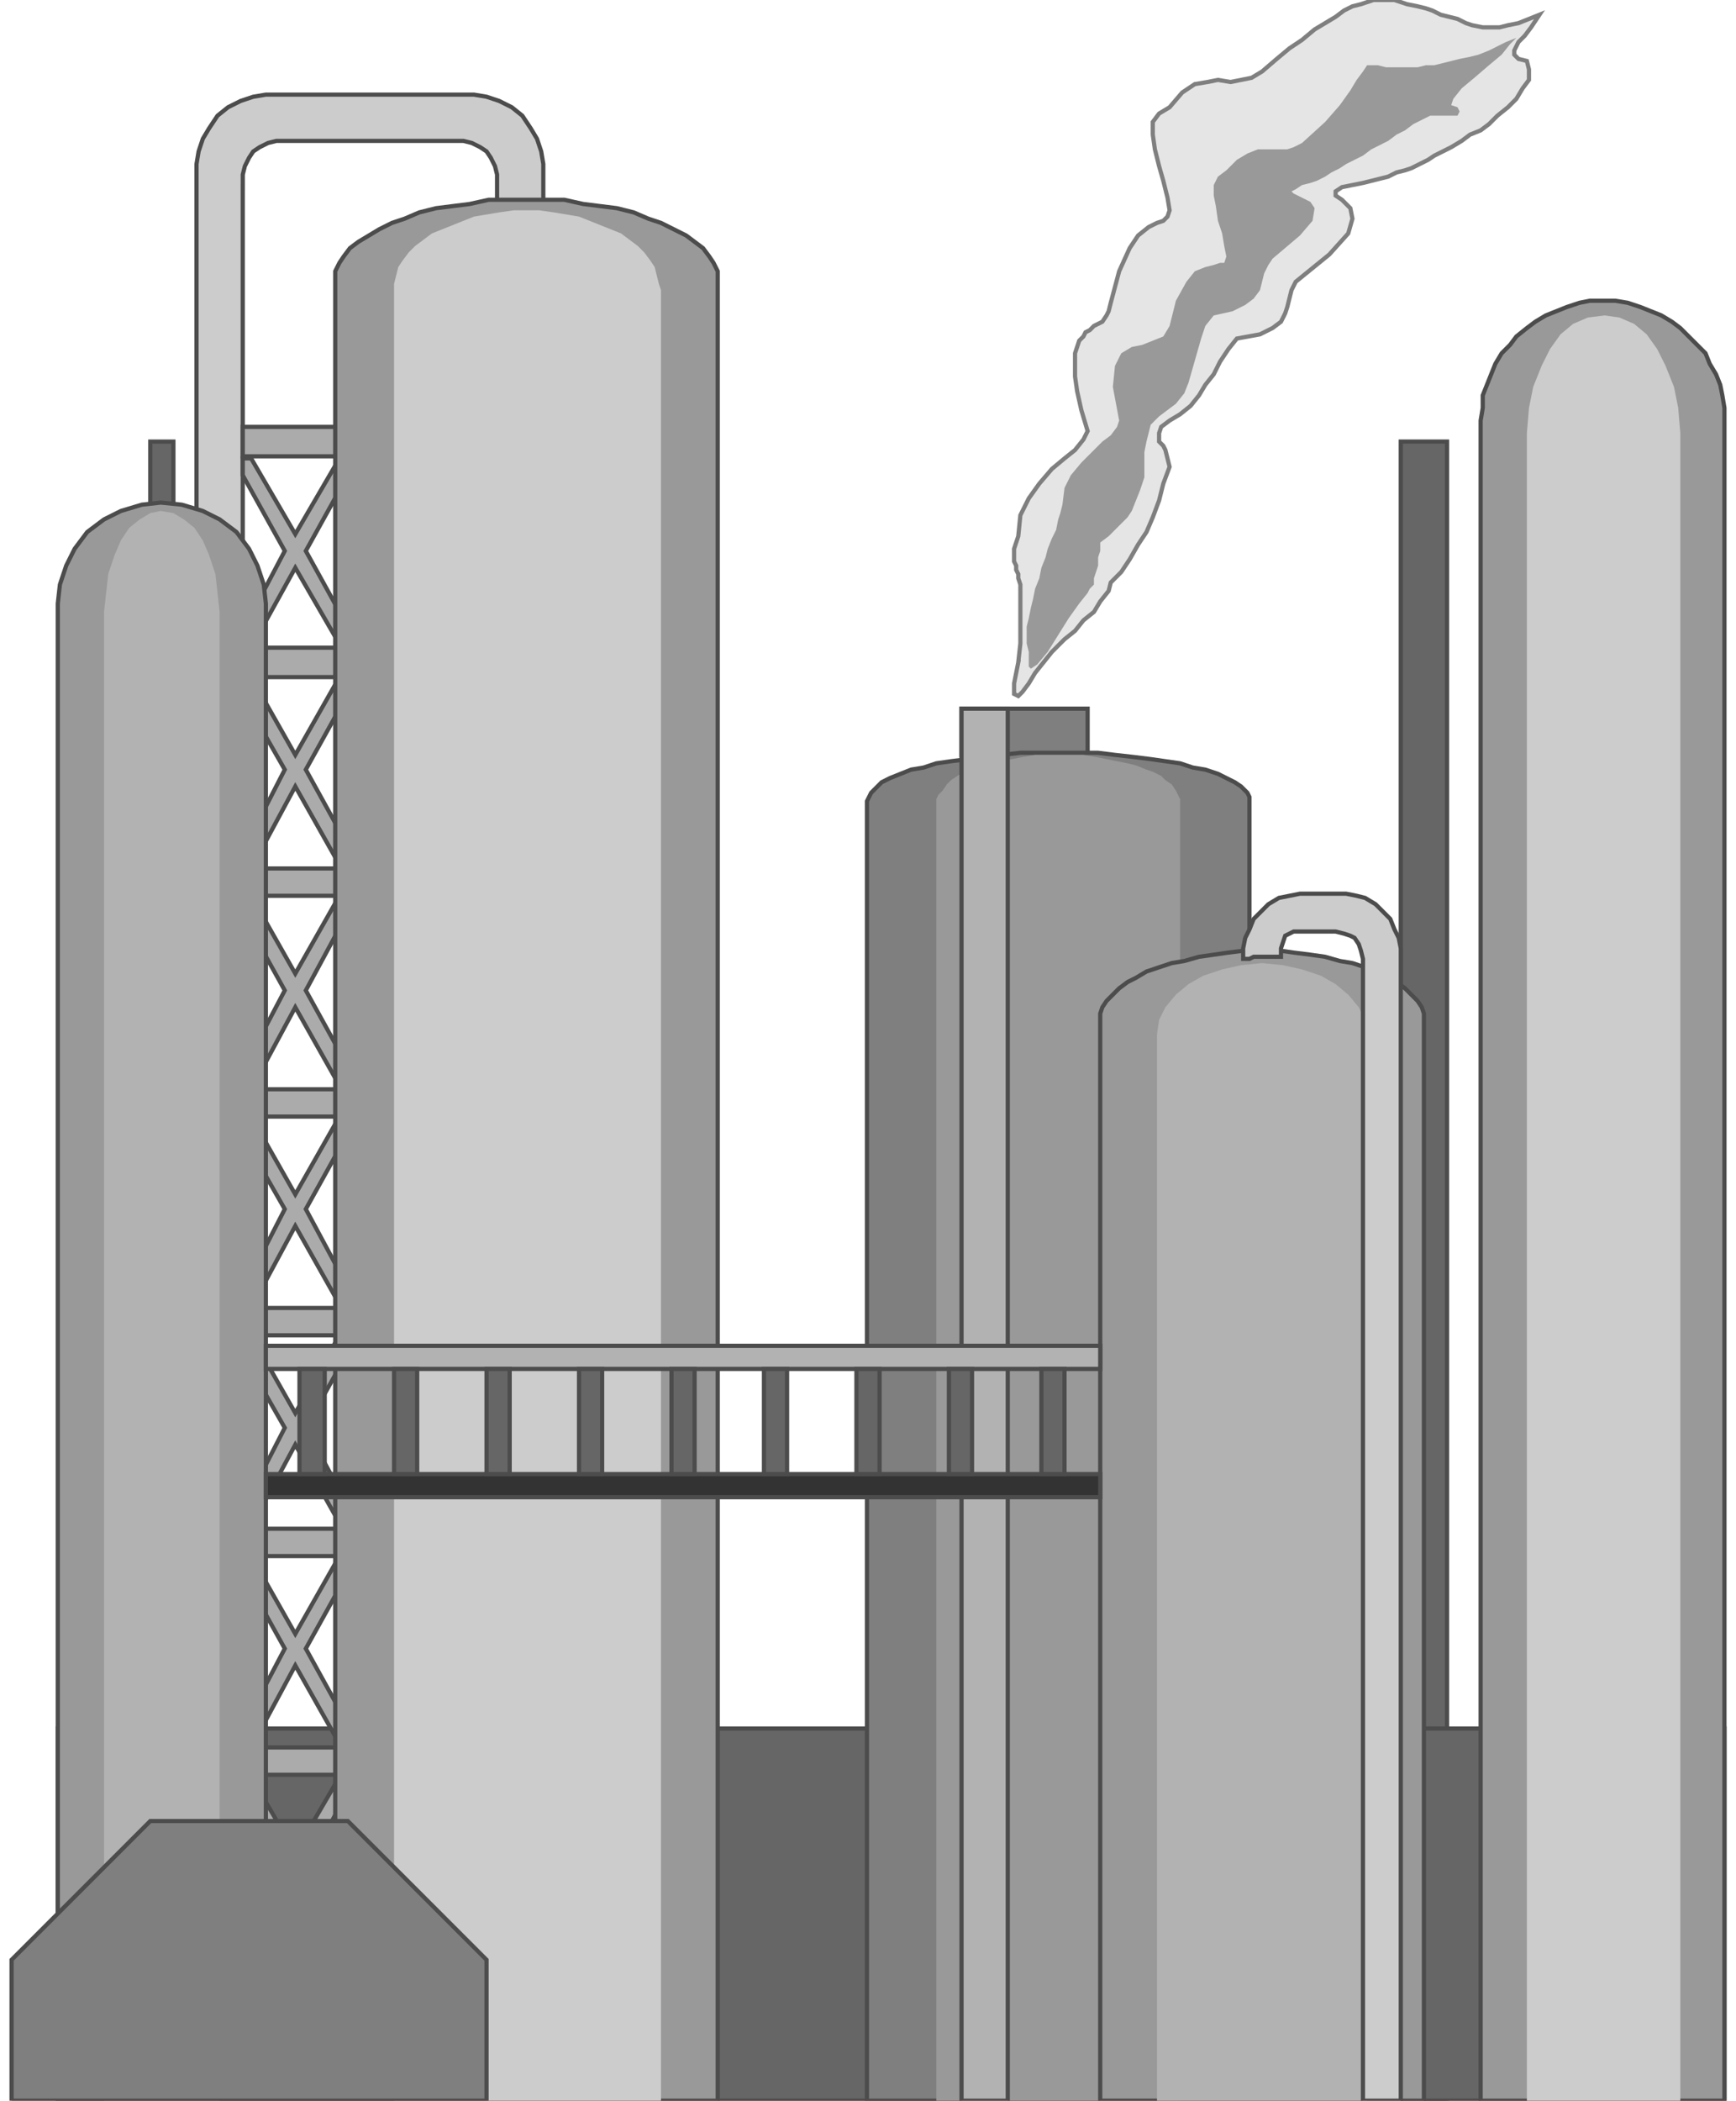 <!DOCTYPE svg PUBLIC "-//W3C//DTD SVG 20000303 Stylable//EN" "http://www.w3.org/TR/2000/03/WD-SVG-20000303/DTD/svg-20000303-stylable.dtd"><svg xmlns="http://www.w3.org/2000/svg" width="826px" height="999px" viewBox="0 0 815 999"><path style="fill:#ccc;stroke:#4c4c4c;stroke-width:2" d="M110,89 l0,8 0,13 0,15 0,19 0,23 0,25 0,28 0,30 0,32 0,34 0,36 0,36 0,38 0,39 0,39 0,40 0,39 0,39 0,39 0,38 0,37 0,35 0,35 0,32 0,30 0,27 0,26 0,22 0,19 0,16 0,12 0,9 -3,0 -2,0 -3,0 -3,0 -2,0 -3,0 -3,0 -3,0 0,-9 0,-13 0,-16 0,-19 0,-23 0,-25 0,-28 0,-31 0,-33 0,-34 0,-36 0,-37 0,-38 0,-39 0,-40 0,-40 0,-40 0,-39 0,-39 0,-38 0,-38 0,-35 0,-35 0,-33 0,-30 0,-28 0,-25 0,-23 0,-20 0,-16 0,-12 0,-9 1,-6 2,-6 3,-5 4,-6 5,-4 6,-3 6,-2 6,-1 7,0 6,0 7,0 6,0 6,0 6,0 6,0 5,0 6,0 6,0 6,0 6,0 6,0 7,0 6,0 7,0 6,1 6,2 6,3 5,4 4,6 3,5 2,6 1,6 0,4 0,5 0,5 0,5 0,6 0,4 0,5 0,5 -3,0 -3,0 -2,0 -3,0 -3,0 -2,0 -3,0 -3,0 0,-4 0,-3 0,-4 0,-3 0,-4 0,-4 0,-3 0,-3 0,-6 -1,-4 -2,-4 -2,-3 -3,-2 -4,-2 -4,-1 -6,0 -5,0 -6,0 -4,0 -5,0 -5,0 -5,0 -4,0 -4,0 -5,0 -5,0 -4,0 -5,0 -4,0 -5,0 -6,0 -5,0 -6,0 -4,1 -4,2 -3,2 -2,3 -2,4 -1,4 0,6z" /><path style="fill:#7f7f7f;stroke:#4c4c4c;stroke-width:2" d="M452,337 l60,0 0,22 -60,0 0,-22z" /><path style="fill:#666;stroke:#4c4c4c;stroke-width:2" d="M661,210 l22,0 0,789 -22,0 0,-789z" /><path style="fill:#666;stroke:#4c4c4c;stroke-width:2" d="M66,210 l11,0 0,39 -11,0 0,-39z" /><path style="fill:#666;stroke:#4c4c4c;stroke-width:2" d="M22,822 l793,0 0,177 -793,0 0,-177z" /><path style="fill:#ababab;stroke:#4c4c4c;stroke-width:2" d="M110,203 l51,0 0,14 -51,0 0,-14z" /><path style="fill:#ababab;stroke:#4c4c4c;stroke-width:2" d="M110,308 l51,0 0,14 -51,0 0,-14z" /><path style="fill:#ababab;stroke:#4c4c4c;stroke-width:2" d="M110,218 l4,0 21,36 21,-36 4,0 0,8 -20,36 21,38 0,8 -4,0 -22,-38 -21,38 -4,0 0,-8 20,-38 -20,-36 0,-8z" /><path style="fill:#ababab;stroke:#4c4c4c;stroke-width:2" d="M110,413 l51,0 0,13 -51,0 0,-13z" /><path style="fill:#ababab;stroke:#4c4c4c;stroke-width:2" d="M110,322 l4,0 21,37 21,-37 4,0 0,8 -20,36 21,38 0,9 -4,0 -22,-39 -21,39 -4,0 0,-8 20,-39 -20,-35 0,-9z" /><path style="fill:#ababab;stroke:#4c4c4c;stroke-width:2" d="M110,518 l51,0 0,13 -51,0 0,-13z" /><path style="fill:#ababab;stroke:#4c4c4c;stroke-width:2" d="M110,426 l4,0 21,37 21,-37 4,0 0,8 -20,37 21,38 0,9 -4,0 -22,-39 -21,39 -4,0 0,-9 20,-38 -20,-36 0,-9z" /><path style="fill:#ababab;stroke:#4c4c4c;stroke-width:2" d="M110,622 l51,0 0,13 -51,0 0,-13z" /><path style="fill:#ababab;stroke:#4c4c4c;stroke-width:2" d="M110,531 l4,0 21,37 21,-37 4,0 0,8 -20,36 21,39 0,8 -4,0 -22,-39 -21,39 -4,0 0,-8 20,-39 -20,-35 0,-9z" /><path style="fill:#ababab;stroke:#4c4c4c;stroke-width:2" d="M110,727 l51,0 0,13 -51,0 0,-13z" /><path style="fill:#ababab;stroke:#4c4c4c;stroke-width:2" d="M110,635 l4,0 21,37 21,-37 4,0 0,8 -20,36 21,39 0,8 -4,0 -22,-39 -21,39 -4,0 0,-8 20,-39 -20,-35 0,-9z" /><path style="fill:#ababab;stroke:#4c4c4c;stroke-width:2" d="M110,831 l51,0 0,13 -51,0 0,-13z" /><path style="fill:#ababab;stroke:#4c4c4c;stroke-width:2" d="M110,740 l4,0 21,37 21,-37 4,0 0,8 -20,36 21,38 0,9 -4,0 -22,-39 -21,39 -4,0 0,-9 20,-38 -20,-36 0,-8z" /><path style="fill:#ababab;stroke:#4c4c4c;stroke-width:2" d="M110,936 l51,0 0,13 -51,0 0,-13z" /><path style="fill:#ababab;stroke:#4c4c4c;stroke-width:2" d="M110,845 l4,0 21,36 21,-36 4,0 0,7 -20,37 21,38 0,9 -4,0 -22,-39 -21,39 -4,0 0,-8 20,-39 -20,-36 0,-8z" /><path style="fill:#999;stroke:#4c4c4c;stroke-width:2" d="M336,133 l0,866 -182,0 0,-866 0,-4 2,-4 2,-3 3,-4 4,-3 5,-3 5,-3 6,-3 6,-2 7,-3 8,-2 8,-1 8,-1 9,-2 9,0 9,0 9,0 9,0 9,2 8,1 8,1 8,2 7,3 6,2 6,3 6,3 4,3 4,3 3,4 2,3 2,4 0,4z" /><path style="fill:#999;stroke:#4c4c4c;stroke-width:2" d="M121,287 l0,712 -99,0 0,-712 1,-9 3,-9 4,-8 6,-8 8,-6 8,-4 10,-3 9,-1 10,1 10,3 8,4 8,6 6,8 4,8 3,9 1,9z" /><path style="fill:#999;stroke:#4c4c4c;stroke-width:2" d="M815,200 l0,799 -116,0 0,-799 1,-6 0,-6 2,-5 2,-5 2,-5 3,-5 4,-4 3,-4 5,-4 4,-3 5,-3 5,-2 5,-2 6,-2 5,-1 6,0 6,0 6,1 6,2 5,2 5,2 5,3 4,3 4,4 4,4 4,4 2,5 3,5 2,5 1,5 1,6 0,6z" /><path style="fill:#7f7f7f;stroke:#4c4c4c;stroke-width:2" d="M589,381 l0,618 -182,0 0,-618 1,-2 1,-2 3,-3 2,-2 4,-2 5,-2 5,-2 6,-1 6,-2 7,-1 8,-1 8,-1 8,-1 9,-1 9,0 9,0 9,0 10,0 8,1 9,1 8,1 7,1 7,1 6,2 6,1 6,2 4,2 4,2 3,2 3,3 1,2 0,2z" /><path style="fill:#b2b2b2" d="M99,291 l0,708 -55,0 0,-708 1,-9 1,-9 3,-9 3,-7 4,-6 5,-4 5,-3 5,-1 6,1 5,3 5,4 4,6 3,7 3,9 1,9 1,9z" /><path style="fill:#ccc" d="M309,138 l0,861 -127,0 0,-861 0,-3 1,-4 1,-4 2,-3 3,-4 3,-3 4,-3 4,-3 5,-2 5,-2 5,-2 5,-2 6,-1 6,-1 7,-1 6,0 6,0 7,1 6,1 6,1 5,2 5,2 5,2 5,2 4,3 4,3 3,3 3,4 2,3 1,4 1,4 1,3z" /><path style="fill:#999" d="M556,382 l0,617 -116,0 0,-617 0,-2 1,-2 2,-2 2,-3 2,-2 3,-2 3,-2 4,-1 4,-2 5,-1 4,-1 6,-1 5,-1 6,-1 5,0 6,0 6,0 6,0 6,1 5,1 5,1 5,1 4,1 5,2 3,1 4,2 2,2 3,2 2,3 1,2 1,2 0,2z" /><path style="fill:#999;stroke:#4c4c4c;stroke-width:2" d="M672,486 l0,513 -154,0 0,-513 0,-4 1,-3 2,-3 3,-3 3,-3 4,-3 4,-2 5,-3 6,-2 6,-2 6,-1 7,-2 7,-1 7,-1 8,-1 8,0 8,0 7,1 8,1 7,1 7,2 6,1 6,2 6,2 5,3 4,2 4,3 3,3 3,3 2,3 1,3 0,4z" /><path style="fill:#b2b2b2" d="M645,492 l0,507 -100,0 0,-507 1,-7 3,-6 5,-6 6,-5 7,-4 9,-3 9,-2 10,-1 10,1 9,2 9,3 7,4 6,5 5,6 3,6 1,7z" /><path style="fill:#ccc" d="M794,206 l0,793 -73,0 0,-793 1,-12 2,-10 4,-10 4,-8 5,-7 6,-5 7,-3 8,-1 7,1 7,3 6,5 5,7 4,8 4,10 2,10 1,12z" /><path style="fill:#7f7f7f;stroke:#4c4c4c;stroke-width:2" d="M0,999 l0,-67 66,-66 94,0 66,66 0,67 -226,0z" /><path style="fill:#b2b2b2;stroke:#4c4c4c;stroke-width:2" d="M452,337 l22,0 0,662 -22,0 0,-662z" /><path style="fill:#333;stroke:#4c4c4c;stroke-width:2" d="M121,701 l397,0 0,11 -397,0 0,-11z" /><path style="fill:#b2b2b2;stroke:#4c4c4c;stroke-width:2" d="M121,640 l397,0 0,11 -397,0 0,-11z" /><path style="fill:#666;stroke:#4c4c4c;stroke-width:2" d="M137,651 l12,0 0,50 -12,0 0,-50z" /><path style="fill:#666;stroke:#4c4c4c;stroke-width:2" d="M182,651 l11,0 0,50 -11,0 0,-50z" /><path style="fill:#666;stroke:#4c4c4c;stroke-width:2" d="M226,651 l11,0 0,50 -11,0 0,-50z" /><path style="fill:#666;stroke:#4c4c4c;stroke-width:2" d="M270,651 l11,0 0,50 -11,0 0,-50z" /><path style="fill:#666;stroke:#4c4c4c;stroke-width:2" d="M314,651 l11,0 0,50 -11,0 0,-50z" /><path style="fill:#666;stroke:#4c4c4c;stroke-width:2" d="M358,651 l11,0 0,50 -11,0 0,-50z" /><path style="fill:#666;stroke:#4c4c4c;stroke-width:2" d="M402,651 l11,0 0,50 -11,0 0,-50z" /><path style="fill:#666;stroke:#4c4c4c;stroke-width:2" d="M446,651 l11,0 0,50 -11,0 0,-50z" /><path style="fill:#666;stroke:#4c4c4c;stroke-width:2" d="M490,651 l11,0 0,50 -11,0 0,-50z" /><path style="fill:#ccc;stroke:#4c4c4c;stroke-width:2" d="M643,460 l0,6 0,8 0,10 0,12 0,14 0,15 0,16 0,18 0,19 0,19 0,21 0,21 0,22 0,23 0,22 0,23 0,23 0,23 0,22 0,22 0,21 0,21 0,20 0,18 0,18 0,17 0,15 0,14 0,11 0,10 0,9 0,6 2,0 3,0 2,0 2,0 2,0 2,0 2,0 3,0 0,-7 0,-8 0,-11 0,-12 0,-14 0,-15 0,-17 0,-18 0,-19 0,-20 0,-21 0,-22 0,-22 0,-22 0,-23 0,-23 0,-23 0,-23 0,-23 0,-22 0,-21 0,-22 0,-20 0,-19 0,-18 0,-16 0,-16 0,-14 0,-12 0,-10 0,-8 0,-7 -1,-5 -2,-4 -2,-5 -4,-4 -3,-3 -5,-3 -4,-1 -5,-1 -8,0 -4,0 -1,0 2,0 1,0 -1,0 -3,0 -8,0 -5,1 -5,1 -5,3 -3,3 -4,4 -2,5 -2,4 -1,5 0,3 0,1 0,-1 0,-1 0,0 0,0 0,3 1,0 2,0 2,-1 3,0 3,0 3,0 3,0 1,0 0,-4 1,-3 1,-3 2,-1 2,-1 3,0 4,0 4,0 6,0 2,0 -2,0 -3,0 -4,0 -1,0 1,0 6,0 4,0 4,1 3,1 2,1 2,3 1,3 1,4 0,4z" /><path style="fill:#e5e5e5;stroke:#7f7f7f;stroke-width:2" d="M479,315 l1,-9 0,-8 0,-7 0,-5 0,-5 0,-3 -1,-3 0,-2 -1,-2 0,-2 -1,-2 0,-1 0,-2 0,-3 1,-3 1,-3 1,-10 4,-8 5,-7 6,-7 6,-5 5,-4 4,-5 2,-4 -3,-10 -2,-9 -1,-7 0,-6 0,-5 1,-3 1,-3 2,-2 1,-2 2,-1 2,-2 2,-1 2,-1 2,-3 1,-2 1,-4 4,-15 5,-11 4,-6 5,-4 4,-2 3,-1 2,-2 1,-3 -1,-6 -2,-8 -2,-7 -2,-8 -1,-7 0,-6 3,-4 5,-3 6,-7 6,-4 6,-1 5,-1 6,1 5,-1 5,-1 5,-3 7,-6 6,-5 6,-4 6,-5 5,-3 5,-3 4,-3 4,-2 4,-1 3,-1 3,-1 3,0 3,0 2,0 2,0 3,1 3,1 5,1 4,1 3,1 4,2 4,1 4,1 4,2 3,1 5,1 4,0 4,0 4,-1 5,-1 5,-2 5,-2 -2,3 -2,3 -3,4 -3,3 -2,4 0,2 2,2 4,1 1,4 0,5 -3,4 -3,5 -4,4 -5,4 -4,4 -4,3 -5,2 -4,3 -5,3 -4,2 -4,2 -3,2 -4,2 -4,2 -3,1 -4,1 -4,2 -4,1 -4,1 -4,1 -5,1 -5,1 -3,2 0,2 3,2 4,4 1,5 -2,7 -9,10 -16,13 -2,4 -1,4 -1,4 -1,3 -2,4 -4,3 -6,3 -11,2 -4,5 -4,6 -3,6 -4,5 -3,5 -4,5 -5,4 -5,3 -4,3 -1,3 0,2 0,2 2,2 1,2 1,4 1,4 -3,8 -2,8 -3,8 -3,7 -4,6 -4,7 -4,6 -5,5 -1,4 -4,5 -3,5 -5,4 -4,5 -5,4 -3,3 -3,3 -4,5 -4,5 -3,5 -3,4 -2,2 -2,-1 0,-5 2,-10z" /><path style="fill:#999" d="M484,310 l-1,-4 0,-3 0,-5 1,-4 1,-5 1,-4 1,-5 2,-5 1,-5 2,-5 1,-4 2,-5 2,-4 1,-5 1,-3 1,-4 1,-8 3,-6 5,-6 5,-5 5,-5 4,-3 3,-4 1,-3 -3,-16 1,-10 3,-6 5,-3 5,-1 5,-2 5,-2 3,-5 3,-12 5,-9 4,-5 5,-2 4,-1 3,-1 2,0 1,-3 -1,-5 -1,-6 -2,-6 -1,-7 -1,-5 0,-5 2,-4 4,-3 5,-5 5,-3 5,-2 5,0 4,0 5,0 3,-1 4,-2 11,-10 7,-8 5,-7 3,-5 3,-4 2,-3 2,0 3,0 4,1 3,0 4,0 3,0 5,0 4,-1 4,0 4,-1 4,-1 4,-1 5,-1 4,-1 5,-2 4,-2 4,-2 5,-2 -3,3 -4,5 -6,5 -7,6 -6,5 -4,5 -1,3 3,1 1,2 -1,2 -1,0 -3,0 -3,0 -3,0 -3,0 -4,2 -4,2 -4,3 -4,2 -4,3 -4,2 -4,2 -4,3 -4,2 -4,2 -3,2 -4,2 -3,2 -4,2 -3,1 -4,1 -3,2 -2,1 1,1 4,2 4,2 2,3 -1,6 -6,7 -13,11 -2,3 -2,4 -1,4 -1,4 -3,4 -4,3 -6,3 -9,2 -4,5 -2,6 -2,7 -2,7 -2,7 -2,5 -4,5 -4,3 -4,3 -4,4 -1,4 -1,4 -1,5 0,4 0,4 0,4 -2,6 -2,5 -2,5 -2,3 -3,3 -3,3 -3,3 -4,3 0,4 -1,3 0,4 -1,3 -1,3 0,3 -2,2 -1,2 -4,5 -5,7 -5,8 -5,8 -5,6 -3,2 -1,-1 0,-7z" /></svg>